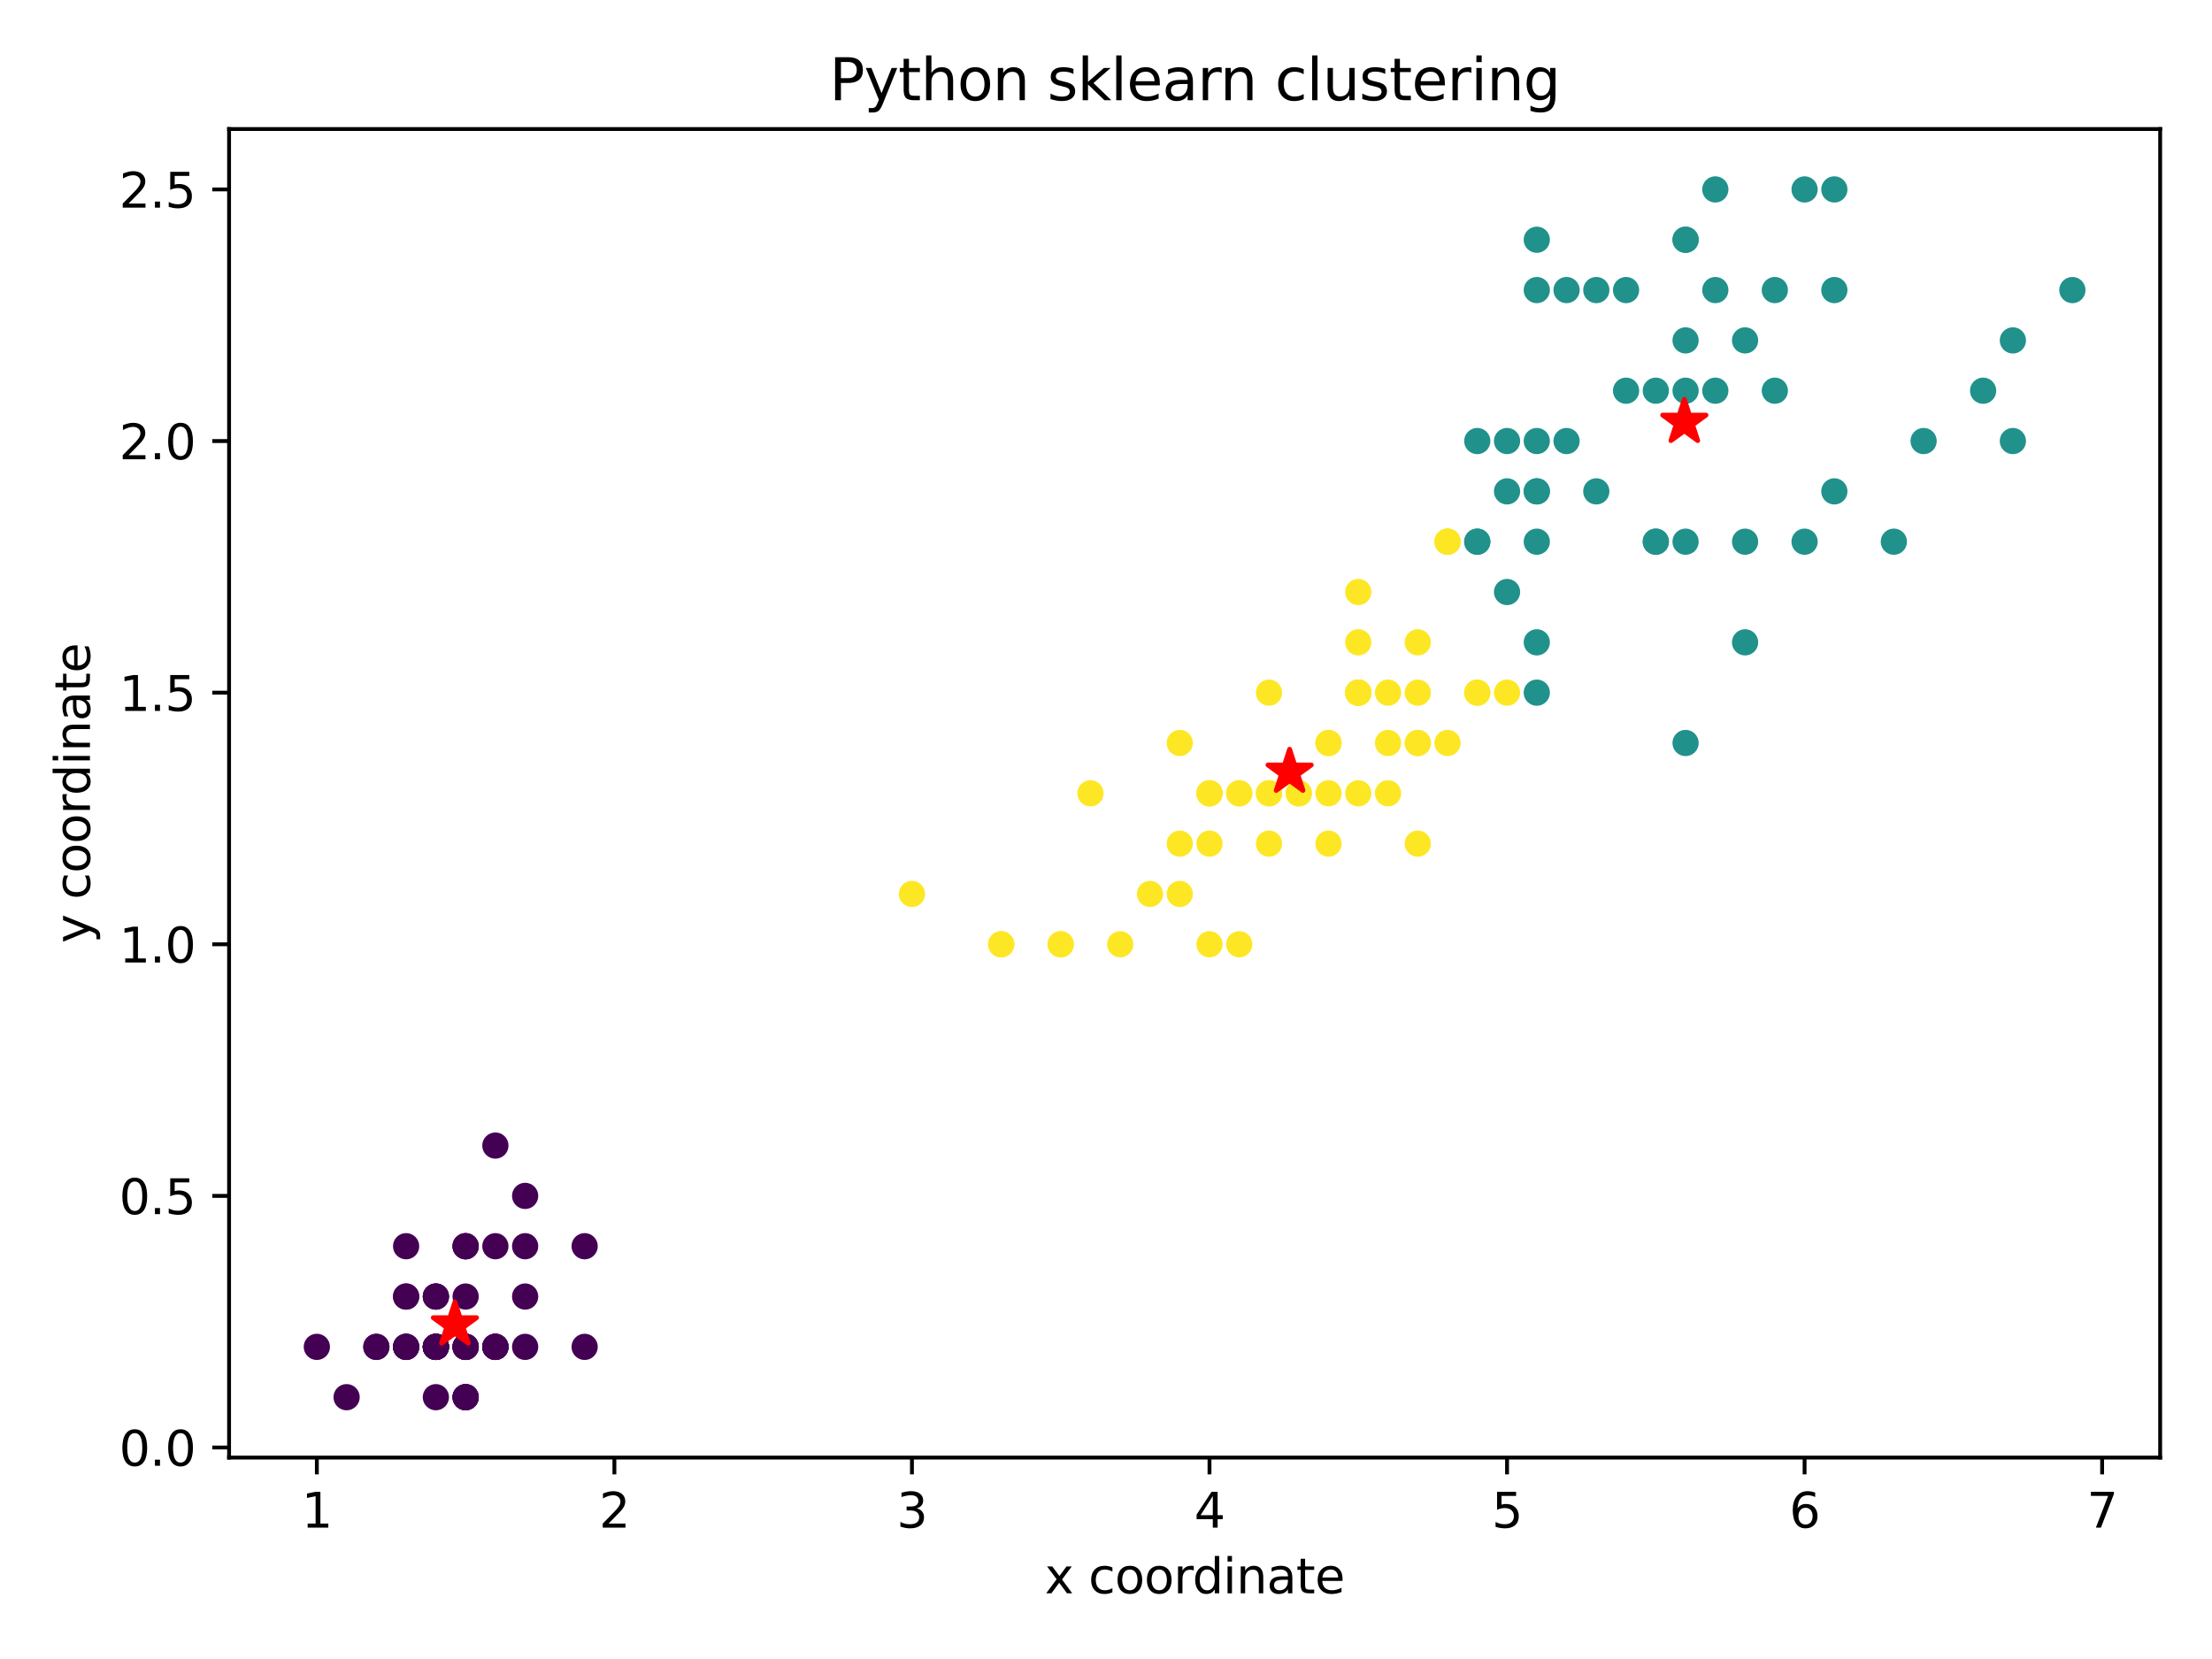 <?xml version="1.0" encoding="utf-8" standalone="no"?>
<!DOCTYPE svg PUBLIC "-//W3C//DTD SVG 1.1//EN"
  "http://www.w3.org/Graphics/SVG/1.1/DTD/svg11.dtd">
<svg height="345.6pt" version="1.1" viewBox="0 0 460.8 345.6" width="460.8pt" xmlns="http://www.w3.org/2000/svg" xmlns:xlink="http://www.w3.org/1999/xlink">
 <defs>
  <style type="text/css">*{stroke-linecap:butt;stroke-linejoin:round;}</style>
 </defs>
 <g id="figure_1">
  <g id="patch_1">
   <path d="M 0 345.6 
L 460.8 345.6 
L 460.8 0 
L 0 0 
z
" style="fill:#ffffff;"/>
  </g>
  <g id="axes_1">
   <g id="patch_2">
    <path d="M 47.72 303.64 
L 450 303.64 
L 450 26.88 
L 47.72 26.88 
z
" style="fill:#ffffff;"/>
   </g>
   <g id="PathCollection_1">
    <defs>
     <path d="M 0 2.236 
C 0.593 2.236 1.162 2 1.581 1.581 
C 2 1.162 2.236 0.593 2.236 -0 
C 2.236 -0.593 2 -1.162 1.581 -1.581 
C 1.162 -2 0.593 -2.236 0 -2.236 
C -0.593 -2.236 -1.162 -2 -1.581 -1.581 
C -2 -1.162 -2.236 -0.593 -2.236 0 
C -2.236 0.593 -2 1.162 -1.581 1.581 
C -1.162 2 -0.593 2.236 0 2.236 
z
" id="C0_0_36f52ddd32"/>
    </defs>
    <g clip-path="url(#p3587a255c8)">
     <use style="fill:#440154;stroke:#440154;" x="90.799" xlink:href="#C0_0_36f52ddd32" y="280.577"/>
    </g>
    <g clip-path="url(#p3587a255c8)">
     <use style="fill:#440154;stroke:#440154;" x="90.799" xlink:href="#C0_0_36f52ddd32" y="280.577"/>
    </g>
    <g clip-path="url(#p3587a255c8)">
     <use style="fill:#440154;stroke:#440154;" x="84.601" xlink:href="#C0_0_36f52ddd32" y="280.577"/>
    </g>
    <g clip-path="url(#p3587a255c8)">
     <use style="fill:#440154;stroke:#440154;" x="96.998" xlink:href="#C0_0_36f52ddd32" y="280.577"/>
    </g>
    <g clip-path="url(#p3587a255c8)">
     <use style="fill:#440154;stroke:#440154;" x="90.799" xlink:href="#C0_0_36f52ddd32" y="280.577"/>
    </g>
    <g clip-path="url(#p3587a255c8)">
     <use style="fill:#440154;stroke:#440154;" x="109.395" xlink:href="#C0_0_36f52ddd32" y="259.61"/>
    </g>
    <g clip-path="url(#p3587a255c8)">
     <use style="fill:#440154;stroke:#440154;" x="90.799" xlink:href="#C0_0_36f52ddd32" y="270.093"/>
    </g>
    <g clip-path="url(#p3587a255c8)">
     <use style="fill:#440154;stroke:#440154;" x="96.998" xlink:href="#C0_0_36f52ddd32" y="280.577"/>
    </g>
    <g clip-path="url(#p3587a255c8)">
     <use style="fill:#440154;stroke:#440154;" x="90.799" xlink:href="#C0_0_36f52ddd32" y="280.577"/>
    </g>
    <g clip-path="url(#p3587a255c8)">
     <use style="fill:#440154;stroke:#440154;" x="96.998" xlink:href="#C0_0_36f52ddd32" y="291.06"/>
    </g>
    <g clip-path="url(#p3587a255c8)">
     <use style="fill:#440154;stroke:#440154;" x="96.998" xlink:href="#C0_0_36f52ddd32" y="280.577"/>
    </g>
    <g clip-path="url(#p3587a255c8)">
     <use style="fill:#440154;stroke:#440154;" x="103.196" xlink:href="#C0_0_36f52ddd32" y="280.577"/>
    </g>
    <g clip-path="url(#p3587a255c8)">
     <use style="fill:#440154;stroke:#440154;" x="90.799" xlink:href="#C0_0_36f52ddd32" y="291.06"/>
    </g>
    <g clip-path="url(#p3587a255c8)">
     <use style="fill:#440154;stroke:#440154;" x="72.204" xlink:href="#C0_0_36f52ddd32" y="291.06"/>
    </g>
    <g clip-path="url(#p3587a255c8)">
     <use style="fill:#440154;stroke:#440154;" x="78.402" xlink:href="#C0_0_36f52ddd32" y="280.577"/>
    </g>
    <g clip-path="url(#p3587a255c8)">
     <use style="fill:#440154;stroke:#440154;" x="96.998" xlink:href="#C0_0_36f52ddd32" y="259.61"/>
    </g>
    <g clip-path="url(#p3587a255c8)">
     <use style="fill:#440154;stroke:#440154;" x="84.601" xlink:href="#C0_0_36f52ddd32" y="259.61"/>
    </g>
    <g clip-path="url(#p3587a255c8)">
     <use style="fill:#440154;stroke:#440154;" x="90.799" xlink:href="#C0_0_36f52ddd32" y="270.093"/>
    </g>
    <g clip-path="url(#p3587a255c8)">
     <use style="fill:#440154;stroke:#440154;" x="109.395" xlink:href="#C0_0_36f52ddd32" y="270.093"/>
    </g>
    <g clip-path="url(#p3587a255c8)">
     <use style="fill:#440154;stroke:#440154;" x="96.998" xlink:href="#C0_0_36f52ddd32" y="270.093"/>
    </g>
    <g clip-path="url(#p3587a255c8)">
     <use style="fill:#440154;stroke:#440154;" x="109.395" xlink:href="#C0_0_36f52ddd32" y="280.577"/>
    </g>
    <g clip-path="url(#p3587a255c8)">
     <use style="fill:#440154;stroke:#440154;" x="96.998" xlink:href="#C0_0_36f52ddd32" y="259.61"/>
    </g>
    <g clip-path="url(#p3587a255c8)">
     <use style="fill:#440154;stroke:#440154;" x="66.005" xlink:href="#C0_0_36f52ddd32" y="280.577"/>
    </g>
    <g clip-path="url(#p3587a255c8)">
     <use style="fill:#440154;stroke:#440154;" x="109.395" xlink:href="#C0_0_36f52ddd32" y="249.127"/>
    </g>
    <g clip-path="url(#p3587a255c8)">
     <use style="fill:#440154;stroke:#440154;" x="121.792" xlink:href="#C0_0_36f52ddd32" y="280.577"/>
    </g>
    <g clip-path="url(#p3587a255c8)">
     <use style="fill:#440154;stroke:#440154;" x="103.196" xlink:href="#C0_0_36f52ddd32" y="280.577"/>
    </g>
    <g clip-path="url(#p3587a255c8)">
     <use style="fill:#440154;stroke:#440154;" x="103.196" xlink:href="#C0_0_36f52ddd32" y="259.61"/>
    </g>
    <g clip-path="url(#p3587a255c8)">
     <use style="fill:#440154;stroke:#440154;" x="96.998" xlink:href="#C0_0_36f52ddd32" y="280.577"/>
    </g>
    <g clip-path="url(#p3587a255c8)">
     <use style="fill:#440154;stroke:#440154;" x="90.799" xlink:href="#C0_0_36f52ddd32" y="280.577"/>
    </g>
    <g clip-path="url(#p3587a255c8)">
     <use style="fill:#440154;stroke:#440154;" x="103.196" xlink:href="#C0_0_36f52ddd32" y="280.577"/>
    </g>
    <g clip-path="url(#p3587a255c8)">
     <use style="fill:#440154;stroke:#440154;" x="103.196" xlink:href="#C0_0_36f52ddd32" y="280.577"/>
    </g>
    <g clip-path="url(#p3587a255c8)">
     <use style="fill:#440154;stroke:#440154;" x="96.998" xlink:href="#C0_0_36f52ddd32" y="259.61"/>
    </g>
    <g clip-path="url(#p3587a255c8)">
     <use style="fill:#440154;stroke:#440154;" x="96.998" xlink:href="#C0_0_36f52ddd32" y="291.06"/>
    </g>
    <g clip-path="url(#p3587a255c8)">
     <use style="fill:#440154;stroke:#440154;" x="90.799" xlink:href="#C0_0_36f52ddd32" y="280.577"/>
    </g>
    <g clip-path="url(#p3587a255c8)">
     <use style="fill:#440154;stroke:#440154;" x="96.998" xlink:href="#C0_0_36f52ddd32" y="291.06"/>
    </g>
    <g clip-path="url(#p3587a255c8)">
     <use style="fill:#440154;stroke:#440154;" x="78.402" xlink:href="#C0_0_36f52ddd32" y="280.577"/>
    </g>
    <g clip-path="url(#p3587a255c8)">
     <use style="fill:#440154;stroke:#440154;" x="84.601" xlink:href="#C0_0_36f52ddd32" y="280.577"/>
    </g>
    <g clip-path="url(#p3587a255c8)">
     <use style="fill:#440154;stroke:#440154;" x="96.998" xlink:href="#C0_0_36f52ddd32" y="291.06"/>
    </g>
    <g clip-path="url(#p3587a255c8)">
     <use style="fill:#440154;stroke:#440154;" x="84.601" xlink:href="#C0_0_36f52ddd32" y="280.577"/>
    </g>
    <g clip-path="url(#p3587a255c8)">
     <use style="fill:#440154;stroke:#440154;" x="96.998" xlink:href="#C0_0_36f52ddd32" y="280.577"/>
    </g>
    <g clip-path="url(#p3587a255c8)">
     <use style="fill:#440154;stroke:#440154;" x="84.601" xlink:href="#C0_0_36f52ddd32" y="270.093"/>
    </g>
    <g clip-path="url(#p3587a255c8)">
     <use style="fill:#440154;stroke:#440154;" x="84.601" xlink:href="#C0_0_36f52ddd32" y="270.093"/>
    </g>
    <g clip-path="url(#p3587a255c8)">
     <use style="fill:#440154;stroke:#440154;" x="84.601" xlink:href="#C0_0_36f52ddd32" y="280.577"/>
    </g>
    <g clip-path="url(#p3587a255c8)">
     <use style="fill:#440154;stroke:#440154;" x="103.196" xlink:href="#C0_0_36f52ddd32" y="238.643"/>
    </g>
    <g clip-path="url(#p3587a255c8)">
     <use style="fill:#440154;stroke:#440154;" x="121.792" xlink:href="#C0_0_36f52ddd32" y="259.61"/>
    </g>
    <g clip-path="url(#p3587a255c8)">
     <use style="fill:#440154;stroke:#440154;" x="90.799" xlink:href="#C0_0_36f52ddd32" y="270.093"/>
    </g>
    <g clip-path="url(#p3587a255c8)">
     <use style="fill:#440154;stroke:#440154;" x="103.196" xlink:href="#C0_0_36f52ddd32" y="280.577"/>
    </g>
    <g clip-path="url(#p3587a255c8)">
     <use style="fill:#440154;stroke:#440154;" x="90.799" xlink:href="#C0_0_36f52ddd32" y="280.577"/>
    </g>
    <g clip-path="url(#p3587a255c8)">
     <use style="fill:#440154;stroke:#440154;" x="96.998" xlink:href="#C0_0_36f52ddd32" y="280.577"/>
    </g>
    <g clip-path="url(#p3587a255c8)">
     <use style="fill:#440154;stroke:#440154;" x="90.799" xlink:href="#C0_0_36f52ddd32" y="280.577"/>
    </g>
    <g clip-path="url(#p3587a255c8)">
     <use style="fill:#fde725;stroke:#fde725;" x="295.348" xlink:href="#C0_0_36f52ddd32" y="154.777"/>
    </g>
    <g clip-path="url(#p3587a255c8)">
     <use style="fill:#fde725;stroke:#fde725;" x="282.952" xlink:href="#C0_0_36f52ddd32" y="144.293"/>
    </g>
    <g clip-path="url(#p3587a255c8)">
     <use style="fill:#fde725;stroke:#fde725;" x="307.745" xlink:href="#C0_0_36f52ddd32" y="144.293"/>
    </g>
    <g clip-path="url(#p3587a255c8)">
     <use style="fill:#fde725;stroke:#fde725;" x="251.959" xlink:href="#C0_0_36f52ddd32" y="165.26"/>
    </g>
    <g clip-path="url(#p3587a255c8)">
     <use style="fill:#fde725;stroke:#fde725;" x="289.15" xlink:href="#C0_0_36f52ddd32" y="144.293"/>
    </g>
    <g clip-path="url(#p3587a255c8)">
     <use style="fill:#fde725;stroke:#fde725;" x="282.952" xlink:href="#C0_0_36f52ddd32" y="165.26"/>
    </g>
    <g clip-path="url(#p3587a255c8)">
     <use style="fill:#fde725;stroke:#fde725;" x="295.348" xlink:href="#C0_0_36f52ddd32" y="133.81"/>
    </g>
    <g clip-path="url(#p3587a255c8)">
     <use style="fill:#fde725;stroke:#fde725;" x="208.57" xlink:href="#C0_0_36f52ddd32" y="196.71"/>
    </g>
    <g clip-path="url(#p3587a255c8)">
     <use style="fill:#fde725;stroke:#fde725;" x="289.15" xlink:href="#C0_0_36f52ddd32" y="165.26"/>
    </g>
    <g clip-path="url(#p3587a255c8)">
     <use style="fill:#fde725;stroke:#fde725;" x="245.761" xlink:href="#C0_0_36f52ddd32" y="154.777"/>
    </g>
    <g clip-path="url(#p3587a255c8)">
     <use style="fill:#fde725;stroke:#fde725;" x="220.967" xlink:href="#C0_0_36f52ddd32" y="196.71"/>
    </g>
    <g clip-path="url(#p3587a255c8)">
     <use style="fill:#fde725;stroke:#fde725;" x="264.356" xlink:href="#C0_0_36f52ddd32" y="144.293"/>
    </g>
    <g clip-path="url(#p3587a255c8)">
     <use style="fill:#fde725;stroke:#fde725;" x="251.959" xlink:href="#C0_0_36f52ddd32" y="196.71"/>
    </g>
    <g clip-path="url(#p3587a255c8)">
     <use style="fill:#fde725;stroke:#fde725;" x="295.348" xlink:href="#C0_0_36f52ddd32" y="154.777"/>
    </g>
    <g clip-path="url(#p3587a255c8)">
     <use style="fill:#fde725;stroke:#fde725;" x="227.165" xlink:href="#C0_0_36f52ddd32" y="165.26"/>
    </g>
    <g clip-path="url(#p3587a255c8)">
     <use style="fill:#fde725;stroke:#fde725;" x="276.753" xlink:href="#C0_0_36f52ddd32" y="154.777"/>
    </g>
    <g clip-path="url(#p3587a255c8)">
     <use style="fill:#fde725;stroke:#fde725;" x="282.952" xlink:href="#C0_0_36f52ddd32" y="144.293"/>
    </g>
    <g clip-path="url(#p3587a255c8)">
     <use style="fill:#fde725;stroke:#fde725;" x="258.158" xlink:href="#C0_0_36f52ddd32" y="196.71"/>
    </g>
    <g clip-path="url(#p3587a255c8)">
     <use style="fill:#fde725;stroke:#fde725;" x="282.952" xlink:href="#C0_0_36f52ddd32" y="144.293"/>
    </g>
    <g clip-path="url(#p3587a255c8)">
     <use style="fill:#fde725;stroke:#fde725;" x="245.761" xlink:href="#C0_0_36f52ddd32" y="186.227"/>
    </g>
    <g clip-path="url(#p3587a255c8)">
     <use style="fill:#fde725;stroke:#fde725;" x="301.547" xlink:href="#C0_0_36f52ddd32" y="112.843"/>
    </g>
    <g clip-path="url(#p3587a255c8)">
     <use style="fill:#fde725;stroke:#fde725;" x="251.959" xlink:href="#C0_0_36f52ddd32" y="165.26"/>
    </g>
    <g clip-path="url(#p3587a255c8)">
     <use style="fill:#fde725;stroke:#fde725;" x="307.745" xlink:href="#C0_0_36f52ddd32" y="144.293"/>
    </g>
    <g clip-path="url(#p3587a255c8)">
     <use style="fill:#fde725;stroke:#fde725;" x="295.348" xlink:href="#C0_0_36f52ddd32" y="175.743"/>
    </g>
    <g clip-path="url(#p3587a255c8)">
     <use style="fill:#fde725;stroke:#fde725;" x="270.555" xlink:href="#C0_0_36f52ddd32" y="165.26"/>
    </g>
    <g clip-path="url(#p3587a255c8)">
     <use style="fill:#fde725;stroke:#fde725;" x="276.753" xlink:href="#C0_0_36f52ddd32" y="154.777"/>
    </g>
    <g clip-path="url(#p3587a255c8)">
     <use style="fill:#fde725;stroke:#fde725;" x="301.547" xlink:href="#C0_0_36f52ddd32" y="154.777"/>
    </g>
    <g clip-path="url(#p3587a255c8)">
     <use style="fill:#21918c;stroke:#21918c;" x="313.944" xlink:href="#C0_0_36f52ddd32" y="123.327"/>
    </g>
    <g clip-path="url(#p3587a255c8)">
     <use style="fill:#fde725;stroke:#fde725;" x="282.952" xlink:href="#C0_0_36f52ddd32" y="144.293"/>
    </g>
    <g clip-path="url(#p3587a255c8)">
     <use style="fill:#fde725;stroke:#fde725;" x="220.967" xlink:href="#C0_0_36f52ddd32" y="196.71"/>
    </g>
    <g clip-path="url(#p3587a255c8)">
     <use style="fill:#fde725;stroke:#fde725;" x="239.562" xlink:href="#C0_0_36f52ddd32" y="186.227"/>
    </g>
    <g clip-path="url(#p3587a255c8)">
     <use style="fill:#fde725;stroke:#fde725;" x="233.364" xlink:href="#C0_0_36f52ddd32" y="196.71"/>
    </g>
    <g clip-path="url(#p3587a255c8)">
     <use style="fill:#fde725;stroke:#fde725;" x="245.761" xlink:href="#C0_0_36f52ddd32" y="175.743"/>
    </g>
    <g clip-path="url(#p3587a255c8)">
     <use style="fill:#21918c;stroke:#21918c;" x="320.142" xlink:href="#C0_0_36f52ddd32" y="133.81"/>
    </g>
    <g clip-path="url(#p3587a255c8)">
     <use style="fill:#fde725;stroke:#fde725;" x="282.952" xlink:href="#C0_0_36f52ddd32" y="144.293"/>
    </g>
    <g clip-path="url(#p3587a255c8)">
     <use style="fill:#fde725;stroke:#fde725;" x="282.952" xlink:href="#C0_0_36f52ddd32" y="133.81"/>
    </g>
    <g clip-path="url(#p3587a255c8)">
     <use style="fill:#fde725;stroke:#fde725;" x="295.348" xlink:href="#C0_0_36f52ddd32" y="144.293"/>
    </g>
    <g clip-path="url(#p3587a255c8)">
     <use style="fill:#fde725;stroke:#fde725;" x="276.753" xlink:href="#C0_0_36f52ddd32" y="165.26"/>
    </g>
    <g clip-path="url(#p3587a255c8)">
     <use style="fill:#fde725;stroke:#fde725;" x="258.158" xlink:href="#C0_0_36f52ddd32" y="165.26"/>
    </g>
    <g clip-path="url(#p3587a255c8)">
     <use style="fill:#fde725;stroke:#fde725;" x="251.959" xlink:href="#C0_0_36f52ddd32" y="165.26"/>
    </g>
    <g clip-path="url(#p3587a255c8)">
     <use style="fill:#fde725;stroke:#fde725;" x="276.753" xlink:href="#C0_0_36f52ddd32" y="175.743"/>
    </g>
    <g clip-path="url(#p3587a255c8)">
     <use style="fill:#fde725;stroke:#fde725;" x="289.15" xlink:href="#C0_0_36f52ddd32" y="154.777"/>
    </g>
    <g clip-path="url(#p3587a255c8)">
     <use style="fill:#fde725;stroke:#fde725;" x="251.959" xlink:href="#C0_0_36f52ddd32" y="175.743"/>
    </g>
    <g clip-path="url(#p3587a255c8)">
     <use style="fill:#fde725;stroke:#fde725;" x="208.57" xlink:href="#C0_0_36f52ddd32" y="196.71"/>
    </g>
    <g clip-path="url(#p3587a255c8)">
     <use style="fill:#fde725;stroke:#fde725;" x="264.356" xlink:href="#C0_0_36f52ddd32" y="165.26"/>
    </g>
    <g clip-path="url(#p3587a255c8)">
     <use style="fill:#fde725;stroke:#fde725;" x="264.356" xlink:href="#C0_0_36f52ddd32" y="175.743"/>
    </g>
    <g clip-path="url(#p3587a255c8)">
     <use style="fill:#fde725;stroke:#fde725;" x="264.356" xlink:href="#C0_0_36f52ddd32" y="165.26"/>
    </g>
    <g clip-path="url(#p3587a255c8)">
     <use style="fill:#fde725;stroke:#fde725;" x="270.555" xlink:href="#C0_0_36f52ddd32" y="165.26"/>
    </g>
    <g clip-path="url(#p3587a255c8)">
     <use style="fill:#fde725;stroke:#fde725;" x="189.975" xlink:href="#C0_0_36f52ddd32" y="186.227"/>
    </g>
    <g clip-path="url(#p3587a255c8)">
     <use style="fill:#fde725;stroke:#fde725;" x="258.158" xlink:href="#C0_0_36f52ddd32" y="165.26"/>
    </g>
    <g clip-path="url(#p3587a255c8)">
     <use style="fill:#21918c;stroke:#21918c;" x="375.928" xlink:href="#C0_0_36f52ddd32" y="39.46"/>
    </g>
    <g clip-path="url(#p3587a255c8)">
     <use style="fill:#21918c;stroke:#21918c;" x="320.142" xlink:href="#C0_0_36f52ddd32" y="102.36"/>
    </g>
    <g clip-path="url(#p3587a255c8)">
     <use style="fill:#21918c;stroke:#21918c;" x="369.73" xlink:href="#C0_0_36f52ddd32" y="81.393"/>
    </g>
    <g clip-path="url(#p3587a255c8)">
     <use style="fill:#21918c;stroke:#21918c;" x="351.135" xlink:href="#C0_0_36f52ddd32" y="112.843"/>
    </g>
    <g clip-path="url(#p3587a255c8)">
     <use style="fill:#21918c;stroke:#21918c;" x="363.531" xlink:href="#C0_0_36f52ddd32" y="70.91"/>
    </g>
    <g clip-path="url(#p3587a255c8)">
     <use style="fill:#21918c;stroke:#21918c;" x="413.119" xlink:href="#C0_0_36f52ddd32" y="81.393"/>
    </g>
    <g clip-path="url(#p3587a255c8)">
     <use style="fill:#fde725;stroke:#fde725;" x="282.952" xlink:href="#C0_0_36f52ddd32" y="123.327"/>
    </g>
    <g clip-path="url(#p3587a255c8)">
     <use style="fill:#21918c;stroke:#21918c;" x="394.524" xlink:href="#C0_0_36f52ddd32" y="112.843"/>
    </g>
    <g clip-path="url(#p3587a255c8)">
     <use style="fill:#21918c;stroke:#21918c;" x="363.531" xlink:href="#C0_0_36f52ddd32" y="112.843"/>
    </g>
    <g clip-path="url(#p3587a255c8)">
     <use style="fill:#21918c;stroke:#21918c;" x="382.127" xlink:href="#C0_0_36f52ddd32" y="39.46"/>
    </g>
    <g clip-path="url(#p3587a255c8)">
     <use style="fill:#21918c;stroke:#21918c;" x="320.142" xlink:href="#C0_0_36f52ddd32" y="91.877"/>
    </g>
    <g clip-path="url(#p3587a255c8)">
     <use style="fill:#21918c;stroke:#21918c;" x="332.539" xlink:href="#C0_0_36f52ddd32" y="102.36"/>
    </g>
    <g clip-path="url(#p3587a255c8)">
     <use style="fill:#21918c;stroke:#21918c;" x="344.936" xlink:href="#C0_0_36f52ddd32" y="81.393"/>
    </g>
    <g clip-path="url(#p3587a255c8)">
     <use style="fill:#21918c;stroke:#21918c;" x="313.944" xlink:href="#C0_0_36f52ddd32" y="91.877"/>
    </g>
    <g clip-path="url(#p3587a255c8)">
     <use style="fill:#21918c;stroke:#21918c;" x="320.142" xlink:href="#C0_0_36f52ddd32" y="49.943"/>
    </g>
    <g clip-path="url(#p3587a255c8)">
     <use style="fill:#21918c;stroke:#21918c;" x="332.539" xlink:href="#C0_0_36f52ddd32" y="60.427"/>
    </g>
    <g clip-path="url(#p3587a255c8)">
     <use style="fill:#21918c;stroke:#21918c;" x="344.936" xlink:href="#C0_0_36f52ddd32" y="112.843"/>
    </g>
    <g clip-path="url(#p3587a255c8)">
     <use style="fill:#21918c;stroke:#21918c;" x="419.318" xlink:href="#C0_0_36f52ddd32" y="70.91"/>
    </g>
    <g clip-path="url(#p3587a255c8)">
     <use style="fill:#21918c;stroke:#21918c;" x="431.715" xlink:href="#C0_0_36f52ddd32" y="60.427"/>
    </g>
    <g clip-path="url(#p3587a255c8)">
     <use style="fill:#fde725;stroke:#fde725;" x="313.944" xlink:href="#C0_0_36f52ddd32" y="144.293"/>
    </g>
    <g clip-path="url(#p3587a255c8)">
     <use style="fill:#21918c;stroke:#21918c;" x="357.333" xlink:href="#C0_0_36f52ddd32" y="60.427"/>
    </g>
    <g clip-path="url(#p3587a255c8)">
     <use style="fill:#21918c;stroke:#21918c;" x="307.745" xlink:href="#C0_0_36f52ddd32" y="91.877"/>
    </g>
    <g clip-path="url(#p3587a255c8)">
     <use style="fill:#21918c;stroke:#21918c;" x="419.318" xlink:href="#C0_0_36f52ddd32" y="91.877"/>
    </g>
    <g clip-path="url(#p3587a255c8)">
     <use style="fill:#21918c;stroke:#21918c;" x="307.745" xlink:href="#C0_0_36f52ddd32" y="112.843"/>
    </g>
    <g clip-path="url(#p3587a255c8)">
     <use style="fill:#21918c;stroke:#21918c;" x="357.333" xlink:href="#C0_0_36f52ddd32" y="81.393"/>
    </g>
    <g clip-path="url(#p3587a255c8)">
     <use style="fill:#21918c;stroke:#21918c;" x="375.928" xlink:href="#C0_0_36f52ddd32" y="112.843"/>
    </g>
    <g clip-path="url(#p3587a255c8)">
     <use style="fill:#fde725;stroke:#fde725;" x="301.547" xlink:href="#C0_0_36f52ddd32" y="112.843"/>
    </g>
    <g clip-path="url(#p3587a255c8)">
     <use style="fill:#21918c;stroke:#21918c;" x="307.745" xlink:href="#C0_0_36f52ddd32" y="112.843"/>
    </g>
    <g clip-path="url(#p3587a255c8)">
     <use style="fill:#21918c;stroke:#21918c;" x="351.135" xlink:href="#C0_0_36f52ddd32" y="81.393"/>
    </g>
    <g clip-path="url(#p3587a255c8)">
     <use style="fill:#21918c;stroke:#21918c;" x="363.531" xlink:href="#C0_0_36f52ddd32" y="133.81"/>
    </g>
    <g clip-path="url(#p3587a255c8)">
     <use style="fill:#21918c;stroke:#21918c;" x="382.127" xlink:href="#C0_0_36f52ddd32" y="102.36"/>
    </g>
    <g clip-path="url(#p3587a255c8)">
     <use style="fill:#21918c;stroke:#21918c;" x="400.722" xlink:href="#C0_0_36f52ddd32" y="91.877"/>
    </g>
    <g clip-path="url(#p3587a255c8)">
     <use style="fill:#21918c;stroke:#21918c;" x="351.135" xlink:href="#C0_0_36f52ddd32" y="70.91"/>
    </g>
    <g clip-path="url(#p3587a255c8)">
     <use style="fill:#21918c;stroke:#21918c;" x="320.142" xlink:href="#C0_0_36f52ddd32" y="144.293"/>
    </g>
    <g clip-path="url(#p3587a255c8)">
     <use style="fill:#21918c;stroke:#21918c;" x="351.135" xlink:href="#C0_0_36f52ddd32" y="154.777"/>
    </g>
    <g clip-path="url(#p3587a255c8)">
     <use style="fill:#21918c;stroke:#21918c;" x="382.127" xlink:href="#C0_0_36f52ddd32" y="60.427"/>
    </g>
    <g clip-path="url(#p3587a255c8)">
     <use style="fill:#21918c;stroke:#21918c;" x="351.135" xlink:href="#C0_0_36f52ddd32" y="49.943"/>
    </g>
    <g clip-path="url(#p3587a255c8)">
     <use style="fill:#21918c;stroke:#21918c;" x="344.936" xlink:href="#C0_0_36f52ddd32" y="112.843"/>
    </g>
    <g clip-path="url(#p3587a255c8)">
     <use style="fill:#fde725;stroke:#fde725;" x="301.547" xlink:href="#C0_0_36f52ddd32" y="112.843"/>
    </g>
    <g clip-path="url(#p3587a255c8)">
     <use style="fill:#21918c;stroke:#21918c;" x="338.738" xlink:href="#C0_0_36f52ddd32" y="81.393"/>
    </g>
    <g clip-path="url(#p3587a255c8)">
     <use style="fill:#21918c;stroke:#21918c;" x="351.135" xlink:href="#C0_0_36f52ddd32" y="49.943"/>
    </g>
    <g clip-path="url(#p3587a255c8)">
     <use style="fill:#21918c;stroke:#21918c;" x="320.142" xlink:href="#C0_0_36f52ddd32" y="60.427"/>
    </g>
    <g clip-path="url(#p3587a255c8)">
     <use style="fill:#21918c;stroke:#21918c;" x="320.142" xlink:href="#C0_0_36f52ddd32" y="102.36"/>
    </g>
    <g clip-path="url(#p3587a255c8)">
     <use style="fill:#21918c;stroke:#21918c;" x="369.73" xlink:href="#C0_0_36f52ddd32" y="60.427"/>
    </g>
    <g clip-path="url(#p3587a255c8)">
     <use style="fill:#21918c;stroke:#21918c;" x="357.333" xlink:href="#C0_0_36f52ddd32" y="39.46"/>
    </g>
    <g clip-path="url(#p3587a255c8)">
     <use style="fill:#21918c;stroke:#21918c;" x="326.341" xlink:href="#C0_0_36f52ddd32" y="60.427"/>
    </g>
    <g clip-path="url(#p3587a255c8)">
     <use style="fill:#21918c;stroke:#21918c;" x="313.944" xlink:href="#C0_0_36f52ddd32" y="102.36"/>
    </g>
    <g clip-path="url(#p3587a255c8)">
     <use style="fill:#21918c;stroke:#21918c;" x="326.341" xlink:href="#C0_0_36f52ddd32" y="91.877"/>
    </g>
    <g clip-path="url(#p3587a255c8)">
     <use style="fill:#21918c;stroke:#21918c;" x="338.738" xlink:href="#C0_0_36f52ddd32" y="60.427"/>
    </g>
    <g clip-path="url(#p3587a255c8)">
     <use style="fill:#21918c;stroke:#21918c;" x="320.142" xlink:href="#C0_0_36f52ddd32" y="112.843"/>
    </g>
   </g>
   <g id="PathCollection_2">
    <defs>
     <path d="M 0 -4.743 
L -1.065 -1.466 
L -4.511 -1.466 
L -1.723 0.56 
L -2.788 3.838 
L -0 1.812 
L 2.788 3.838 
L 1.723 0.56 
L 4.511 -1.466 
L 1.065 -1.466 
z
" id="mc10f0f2020" style="stroke:#ff0000;"/>
    </defs>
    <g clip-path="url(#p3587a255c8)">
     <use style="fill:#ff0000;stroke:#ff0000;" x="94.766" xlink:href="#mc10f0f2020" y="275.964"/>
     <use style="fill:#ff0000;stroke:#ff0000;" x="350.876" xlink:href="#mc10f0f2020" y="87.945"/>
     <use style="fill:#ff0000;stroke:#ff0000;" x="268.647" xlink:href="#mc10f0f2020" y="160.825"/>
    </g>
   </g>
   <g id="matplotlib.axis_1">
    <g id="xtick_1">
     <g id="line2d_1">
      <defs>
       <path d="M 0 0 
L 0 3.5 
" id="ma7001a7959" style="stroke:#000000;stroke-width:0.8;"/>
      </defs>
      <g>
       <use style="stroke:#000000;stroke-width:0.8;" x="66.005" xlink:href="#ma7001a7959" y="303.64"/>
      </g>
     </g>
     <g id="text_1">
      <!-- 1 -->
      <g transform="translate(62.824 318.238)scale(0.1 -0.1)">
       <defs>
        <path d="M 794 531 
L 1825 531 
L 1825 4091 
L 703 3866 
L 703 4441 
L 1819 4666 
L 2450 4666 
L 2450 531 
L 3481 531 
L 3481 0 
L 794 0 
L 794 531 
z
" id="DejaVuSans-31" transform="scale(0.016)"/>
       </defs>
       <use xlink:href="#DejaVuSans-31"/>
      </g>
     </g>
    </g>
    <g id="xtick_2">
     <g id="line2d_2">
      <g>
       <use style="stroke:#000000;stroke-width:0.8;" x="127.99" xlink:href="#ma7001a7959" y="303.64"/>
      </g>
     </g>
     <g id="text_2">
      <!-- 2 -->
      <g transform="translate(124.809 318.238)scale(0.1 -0.1)">
       <defs>
        <path d="M 1228 531 
L 3431 531 
L 3431 0 
L 469 0 
L 469 531 
Q 828 903 1448 1529 
Q 2069 2156 2228 2338 
Q 2531 2678 2651 2914 
Q 2772 3150 2772 3378 
Q 2772 3750 2511 3984 
Q 2250 4219 1831 4219 
Q 1534 4219 1204 4116 
Q 875 4013 500 3803 
L 500 4441 
Q 881 4594 1212 4672 
Q 1544 4750 1819 4750 
Q 2544 4750 2975 4387 
Q 3406 4025 3406 3419 
Q 3406 3131 3298 2873 
Q 3191 2616 2906 2266 
Q 2828 2175 2409 1742 
Q 1991 1309 1228 531 
z
" id="DejaVuSans-32" transform="scale(0.016)"/>
       </defs>
       <use xlink:href="#DejaVuSans-32"/>
      </g>
     </g>
    </g>
    <g id="xtick_3">
     <g id="line2d_3">
      <g>
       <use style="stroke:#000000;stroke-width:0.8;" x="189.975" xlink:href="#ma7001a7959" y="303.64"/>
      </g>
     </g>
     <g id="text_3">
      <!-- 3 -->
      <g transform="translate(186.793 318.238)scale(0.1 -0.1)">
       <defs>
        <path d="M 2597 2516 
Q 3050 2419 3304 2112 
Q 3559 1806 3559 1356 
Q 3559 666 3084 287 
Q 2609 -91 1734 -91 
Q 1441 -91 1130 -33 
Q 819 25 488 141 
L 488 750 
Q 750 597 1062 519 
Q 1375 441 1716 441 
Q 2309 441 2620 675 
Q 2931 909 2931 1356 
Q 2931 1769 2642 2001 
Q 2353 2234 1838 2234 
L 1294 2234 
L 1294 2753 
L 1863 2753 
Q 2328 2753 2575 2939 
Q 2822 3125 2822 3475 
Q 2822 3834 2567 4026 
Q 2313 4219 1838 4219 
Q 1578 4219 1281 4162 
Q 984 4106 628 3988 
L 628 4550 
Q 988 4650 1302 4700 
Q 1616 4750 1894 4750 
Q 2613 4750 3031 4423 
Q 3450 4097 3450 3541 
Q 3450 3153 3228 2886 
Q 3006 2619 2597 2516 
z
" id="DejaVuSans-33" transform="scale(0.016)"/>
       </defs>
       <use xlink:href="#DejaVuSans-33"/>
      </g>
     </g>
    </g>
    <g id="xtick_4">
     <g id="line2d_4">
      <g>
       <use style="stroke:#000000;stroke-width:0.8;" x="251.959" xlink:href="#ma7001a7959" y="303.64"/>
      </g>
     </g>
     <g id="text_4">
      <!-- 4 -->
      <g transform="translate(248.778 318.238)scale(0.1 -0.1)">
       <defs>
        <path d="M 2419 4116 
L 825 1625 
L 2419 1625 
L 2419 4116 
z
M 2253 4666 
L 3047 4666 
L 3047 1625 
L 3713 1625 
L 3713 1100 
L 3047 1100 
L 3047 0 
L 2419 0 
L 2419 1100 
L 313 1100 
L 313 1709 
L 2253 4666 
z
" id="DejaVuSans-34" transform="scale(0.016)"/>
       </defs>
       <use xlink:href="#DejaVuSans-34"/>
      </g>
     </g>
    </g>
    <g id="xtick_5">
     <g id="line2d_5">
      <g>
       <use style="stroke:#000000;stroke-width:0.8;" x="313.944" xlink:href="#ma7001a7959" y="303.64"/>
      </g>
     </g>
     <g id="text_5">
      <!-- 5 -->
      <g transform="translate(310.763 318.238)scale(0.1 -0.1)">
       <defs>
        <path d="M 691 4666 
L 3169 4666 
L 3169 4134 
L 1269 4134 
L 1269 2991 
Q 1406 3038 1543 3061 
Q 1681 3084 1819 3084 
Q 2600 3084 3056 2656 
Q 3513 2228 3513 1497 
Q 3513 744 3044 326 
Q 2575 -91 1722 -91 
Q 1428 -91 1123 -41 
Q 819 9 494 109 
L 494 744 
Q 775 591 1075 516 
Q 1375 441 1709 441 
Q 2250 441 2565 725 
Q 2881 1009 2881 1497 
Q 2881 1984 2565 2268 
Q 2250 2553 1709 2553 
Q 1456 2553 1204 2497 
Q 953 2441 691 2322 
L 691 4666 
z
" id="DejaVuSans-35" transform="scale(0.016)"/>
       </defs>
       <use xlink:href="#DejaVuSans-35"/>
      </g>
     </g>
    </g>
    <g id="xtick_6">
     <g id="line2d_6">
      <g>
       <use style="stroke:#000000;stroke-width:0.8;" x="375.928" xlink:href="#ma7001a7959" y="303.64"/>
      </g>
     </g>
     <g id="text_6">
      <!-- 6 -->
      <g transform="translate(372.747 318.238)scale(0.1 -0.1)">
       <defs>
        <path d="M 2113 2584 
Q 1688 2584 1439 2293 
Q 1191 2003 1191 1497 
Q 1191 994 1439 701 
Q 1688 409 2113 409 
Q 2538 409 2786 701 
Q 3034 994 3034 1497 
Q 3034 2003 2786 2293 
Q 2538 2584 2113 2584 
z
M 3366 4563 
L 3366 3988 
Q 3128 4100 2886 4159 
Q 2644 4219 2406 4219 
Q 1781 4219 1451 3797 
Q 1122 3375 1075 2522 
Q 1259 2794 1537 2939 
Q 1816 3084 2150 3084 
Q 2853 3084 3261 2657 
Q 3669 2231 3669 1497 
Q 3669 778 3244 343 
Q 2819 -91 2113 -91 
Q 1303 -91 875 529 
Q 447 1150 447 2328 
Q 447 3434 972 4092 
Q 1497 4750 2381 4750 
Q 2619 4750 2861 4703 
Q 3103 4656 3366 4563 
z
" id="DejaVuSans-36" transform="scale(0.016)"/>
       </defs>
       <use xlink:href="#DejaVuSans-36"/>
      </g>
     </g>
    </g>
    <g id="xtick_7">
     <g id="line2d_7">
      <g>
       <use style="stroke:#000000;stroke-width:0.8;" x="437.913" xlink:href="#ma7001a7959" y="303.64"/>
      </g>
     </g>
     <g id="text_7">
      <!-- 7 -->
      <g transform="translate(434.732 318.238)scale(0.1 -0.1)">
       <defs>
        <path d="M 525 4666 
L 3525 4666 
L 3525 4397 
L 1831 0 
L 1172 0 
L 2766 4134 
L 525 4134 
L 525 4666 
z
" id="DejaVuSans-37" transform="scale(0.016)"/>
       </defs>
       <use xlink:href="#DejaVuSans-37"/>
      </g>
     </g>
    </g>
    <g id="text_8">
     <!-- x coordinate -->
     <g transform="translate(217.643 331.917)scale(0.1 -0.1)">
      <defs>
       <path d="M 3513 3500 
L 2247 1797 
L 3578 0 
L 2900 0 
L 1881 1375 
L 863 0 
L 184 0 
L 1544 1831 
L 300 3500 
L 978 3500 
L 1906 2253 
L 2834 3500 
L 3513 3500 
z
" id="DejaVuSans-78" transform="scale(0.016)"/>
       <path id="DejaVuSans-20" transform="scale(0.016)"/>
       <path d="M 3122 3366 
L 3122 2828 
Q 2878 2963 2633 3030 
Q 2388 3097 2138 3097 
Q 1578 3097 1268 2742 
Q 959 2388 959 1747 
Q 959 1106 1268 751 
Q 1578 397 2138 397 
Q 2388 397 2633 464 
Q 2878 531 3122 666 
L 3122 134 
Q 2881 22 2623 -34 
Q 2366 -91 2075 -91 
Q 1284 -91 818 406 
Q 353 903 353 1747 
Q 353 2603 823 3093 
Q 1294 3584 2113 3584 
Q 2378 3584 2631 3529 
Q 2884 3475 3122 3366 
z
" id="DejaVuSans-63" transform="scale(0.016)"/>
       <path d="M 1959 3097 
Q 1497 3097 1228 2736 
Q 959 2375 959 1747 
Q 959 1119 1226 758 
Q 1494 397 1959 397 
Q 2419 397 2687 759 
Q 2956 1122 2956 1747 
Q 2956 2369 2687 2733 
Q 2419 3097 1959 3097 
z
M 1959 3584 
Q 2709 3584 3137 3096 
Q 3566 2609 3566 1747 
Q 3566 888 3137 398 
Q 2709 -91 1959 -91 
Q 1206 -91 779 398 
Q 353 888 353 1747 
Q 353 2609 779 3096 
Q 1206 3584 1959 3584 
z
" id="DejaVuSans-6f" transform="scale(0.016)"/>
       <path d="M 2631 2963 
Q 2534 3019 2420 3045 
Q 2306 3072 2169 3072 
Q 1681 3072 1420 2755 
Q 1159 2438 1159 1844 
L 1159 0 
L 581 0 
L 581 3500 
L 1159 3500 
L 1159 2956 
Q 1341 3275 1631 3429 
Q 1922 3584 2338 3584 
Q 2397 3584 2469 3576 
Q 2541 3569 2628 3553 
L 2631 2963 
z
" id="DejaVuSans-72" transform="scale(0.016)"/>
       <path d="M 2906 2969 
L 2906 4863 
L 3481 4863 
L 3481 0 
L 2906 0 
L 2906 525 
Q 2725 213 2448 61 
Q 2172 -91 1784 -91 
Q 1150 -91 751 415 
Q 353 922 353 1747 
Q 353 2572 751 3078 
Q 1150 3584 1784 3584 
Q 2172 3584 2448 3432 
Q 2725 3281 2906 2969 
z
M 947 1747 
Q 947 1113 1208 752 
Q 1469 391 1925 391 
Q 2381 391 2643 752 
Q 2906 1113 2906 1747 
Q 2906 2381 2643 2742 
Q 2381 3103 1925 3103 
Q 1469 3103 1208 2742 
Q 947 2381 947 1747 
z
" id="DejaVuSans-64" transform="scale(0.016)"/>
       <path d="M 603 3500 
L 1178 3500 
L 1178 0 
L 603 0 
L 603 3500 
z
M 603 4863 
L 1178 4863 
L 1178 4134 
L 603 4134 
L 603 4863 
z
" id="DejaVuSans-69" transform="scale(0.016)"/>
       <path d="M 3513 2113 
L 3513 0 
L 2938 0 
L 2938 2094 
Q 2938 2591 2744 2837 
Q 2550 3084 2163 3084 
Q 1697 3084 1428 2787 
Q 1159 2491 1159 1978 
L 1159 0 
L 581 0 
L 581 3500 
L 1159 3500 
L 1159 2956 
Q 1366 3272 1645 3428 
Q 1925 3584 2291 3584 
Q 2894 3584 3203 3211 
Q 3513 2838 3513 2113 
z
" id="DejaVuSans-6e" transform="scale(0.016)"/>
       <path d="M 2194 1759 
Q 1497 1759 1228 1600 
Q 959 1441 959 1056 
Q 959 750 1161 570 
Q 1363 391 1709 391 
Q 2188 391 2477 730 
Q 2766 1069 2766 1631 
L 2766 1759 
L 2194 1759 
z
M 3341 1997 
L 3341 0 
L 2766 0 
L 2766 531 
Q 2569 213 2275 61 
Q 1981 -91 1556 -91 
Q 1019 -91 701 211 
Q 384 513 384 1019 
Q 384 1609 779 1909 
Q 1175 2209 1959 2209 
L 2766 2209 
L 2766 2266 
Q 2766 2663 2505 2880 
Q 2244 3097 1772 3097 
Q 1472 3097 1187 3025 
Q 903 2953 641 2809 
L 641 3341 
Q 956 3463 1253 3523 
Q 1550 3584 1831 3584 
Q 2591 3584 2966 3190 
Q 3341 2797 3341 1997 
z
" id="DejaVuSans-61" transform="scale(0.016)"/>
       <path d="M 1172 4494 
L 1172 3500 
L 2356 3500 
L 2356 3053 
L 1172 3053 
L 1172 1153 
Q 1172 725 1289 603 
Q 1406 481 1766 481 
L 2356 481 
L 2356 0 
L 1766 0 
Q 1100 0 847 248 
Q 594 497 594 1153 
L 594 3053 
L 172 3053 
L 172 3500 
L 594 3500 
L 594 4494 
L 1172 4494 
z
" id="DejaVuSans-74" transform="scale(0.016)"/>
       <path d="M 3597 1894 
L 3597 1613 
L 953 1613 
Q 991 1019 1311 708 
Q 1631 397 2203 397 
Q 2534 397 2845 478 
Q 3156 559 3463 722 
L 3463 178 
Q 3153 47 2828 -22 
Q 2503 -91 2169 -91 
Q 1331 -91 842 396 
Q 353 884 353 1716 
Q 353 2575 817 3079 
Q 1281 3584 2069 3584 
Q 2775 3584 3186 3129 
Q 3597 2675 3597 1894 
z
M 3022 2063 
Q 3016 2534 2758 2815 
Q 2500 3097 2075 3097 
Q 1594 3097 1305 2825 
Q 1016 2553 972 2059 
L 3022 2063 
z
" id="DejaVuSans-65" transform="scale(0.016)"/>
      </defs>
      <use xlink:href="#DejaVuSans-78"/>
      <use x="59.18" xlink:href="#DejaVuSans-20"/>
      <use x="90.967" xlink:href="#DejaVuSans-63"/>
      <use x="145.947" xlink:href="#DejaVuSans-6f"/>
      <use x="207.129" xlink:href="#DejaVuSans-6f"/>
      <use x="268.311" xlink:href="#DejaVuSans-72"/>
      <use x="307.674" xlink:href="#DejaVuSans-64"/>
      <use x="371.15" xlink:href="#DejaVuSans-69"/>
      <use x="398.934" xlink:href="#DejaVuSans-6e"/>
      <use x="462.312" xlink:href="#DejaVuSans-61"/>
      <use x="523.592" xlink:href="#DejaVuSans-74"/>
      <use x="562.801" xlink:href="#DejaVuSans-65"/>
     </g>
    </g>
   </g>
   <g id="matplotlib.axis_2">
    <g id="ytick_1">
     <g id="line2d_8">
      <defs>
       <path d="M 0 0 
L -3.5 0 
" id="m8b13097b2f" style="stroke:#000000;stroke-width:0.8;"/>
      </defs>
      <g>
       <use style="stroke:#000000;stroke-width:0.8;" x="47.72" xlink:href="#m8b13097b2f" y="301.543"/>
      </g>
     </g>
     <g id="text_9">
      <!-- 0.0 -->
      <g transform="translate(24.817 305.343)scale(0.1 -0.1)">
       <defs>
        <path d="M 2034 4250 
Q 1547 4250 1301 3770 
Q 1056 3291 1056 2328 
Q 1056 1369 1301 889 
Q 1547 409 2034 409 
Q 2525 409 2770 889 
Q 3016 1369 3016 2328 
Q 3016 3291 2770 3770 
Q 2525 4250 2034 4250 
z
M 2034 4750 
Q 2819 4750 3233 4129 
Q 3647 3509 3647 2328 
Q 3647 1150 3233 529 
Q 2819 -91 2034 -91 
Q 1250 -91 836 529 
Q 422 1150 422 2328 
Q 422 3509 836 4129 
Q 1250 4750 2034 4750 
z
" id="DejaVuSans-30" transform="scale(0.016)"/>
        <path d="M 684 794 
L 1344 794 
L 1344 0 
L 684 0 
L 684 794 
z
" id="DejaVuSans-2e" transform="scale(0.016)"/>
       </defs>
       <use xlink:href="#DejaVuSans-30"/>
       <use x="63.623" xlink:href="#DejaVuSans-2e"/>
       <use x="95.41" xlink:href="#DejaVuSans-30"/>
      </g>
     </g>
    </g>
    <g id="ytick_2">
     <g id="line2d_9">
      <g>
       <use style="stroke:#000000;stroke-width:0.8;" x="47.72" xlink:href="#m8b13097b2f" y="249.127"/>
      </g>
     </g>
     <g id="text_10">
      <!-- 0.5 -->
      <g transform="translate(24.817 252.926)scale(0.1 -0.1)">
       <use xlink:href="#DejaVuSans-30"/>
       <use x="63.623" xlink:href="#DejaVuSans-2e"/>
       <use x="95.41" xlink:href="#DejaVuSans-35"/>
      </g>
     </g>
    </g>
    <g id="ytick_3">
     <g id="line2d_10">
      <g>
       <use style="stroke:#000000;stroke-width:0.8;" x="47.72" xlink:href="#m8b13097b2f" y="196.71"/>
      </g>
     </g>
     <g id="text_11">
      <!-- 1.0 -->
      <g transform="translate(24.817 200.509)scale(0.1 -0.1)">
       <use xlink:href="#DejaVuSans-31"/>
       <use x="63.623" xlink:href="#DejaVuSans-2e"/>
       <use x="95.41" xlink:href="#DejaVuSans-30"/>
      </g>
     </g>
    </g>
    <g id="ytick_4">
     <g id="line2d_11">
      <g>
       <use style="stroke:#000000;stroke-width:0.8;" x="47.72" xlink:href="#m8b13097b2f" y="144.293"/>
      </g>
     </g>
     <g id="text_12">
      <!-- 1.5 -->
      <g transform="translate(24.817 148.093)scale(0.1 -0.1)">
       <use xlink:href="#DejaVuSans-31"/>
       <use x="63.623" xlink:href="#DejaVuSans-2e"/>
       <use x="95.41" xlink:href="#DejaVuSans-35"/>
      </g>
     </g>
    </g>
    <g id="ytick_5">
     <g id="line2d_12">
      <g>
       <use style="stroke:#000000;stroke-width:0.8;" x="47.72" xlink:href="#m8b13097b2f" y="91.877"/>
      </g>
     </g>
     <g id="text_13">
      <!-- 2.0 -->
      <g transform="translate(24.817 95.676)scale(0.1 -0.1)">
       <use xlink:href="#DejaVuSans-32"/>
       <use x="63.623" xlink:href="#DejaVuSans-2e"/>
       <use x="95.41" xlink:href="#DejaVuSans-30"/>
      </g>
     </g>
    </g>
    <g id="ytick_6">
     <g id="line2d_13">
      <g>
       <use style="stroke:#000000;stroke-width:0.8;" x="47.72" xlink:href="#m8b13097b2f" y="39.46"/>
      </g>
     </g>
     <g id="text_14">
      <!-- 2.5 -->
      <g transform="translate(24.817 43.259)scale(0.1 -0.1)">
       <use xlink:href="#DejaVuSans-32"/>
       <use x="63.623" xlink:href="#DejaVuSans-2e"/>
       <use x="95.41" xlink:href="#DejaVuSans-35"/>
      </g>
     </g>
    </g>
    <g id="text_15">
     <!-- y coordinate -->
     <g transform="translate(18.737 196.477)rotate(-90)scale(0.1 -0.1)">
      <defs>
       <path d="M 2059 -325 
Q 1816 -950 1584 -1140 
Q 1353 -1331 966 -1331 
L 506 -1331 
L 506 -850 
L 844 -850 
Q 1081 -850 1212 -737 
Q 1344 -625 1503 -206 
L 1606 56 
L 191 3500 
L 800 3500 
L 1894 763 
L 2988 3500 
L 3597 3500 
L 2059 -325 
z
" id="DejaVuSans-79" transform="scale(0.016)"/>
      </defs>
      <use xlink:href="#DejaVuSans-79"/>
      <use x="59.18" xlink:href="#DejaVuSans-20"/>
      <use x="90.967" xlink:href="#DejaVuSans-63"/>
      <use x="145.947" xlink:href="#DejaVuSans-6f"/>
      <use x="207.129" xlink:href="#DejaVuSans-6f"/>
      <use x="268.311" xlink:href="#DejaVuSans-72"/>
      <use x="307.674" xlink:href="#DejaVuSans-64"/>
      <use x="371.15" xlink:href="#DejaVuSans-69"/>
      <use x="398.934" xlink:href="#DejaVuSans-6e"/>
      <use x="462.312" xlink:href="#DejaVuSans-61"/>
      <use x="523.592" xlink:href="#DejaVuSans-74"/>
      <use x="562.801" xlink:href="#DejaVuSans-65"/>
     </g>
    </g>
   </g>
   <g id="patch_3">
    <path d="M 47.72 303.64 
L 47.72 26.88 
" style="fill:none;stroke:#000000;stroke-linecap:square;stroke-linejoin:miter;stroke-width:0.8;"/>
   </g>
   <g id="patch_4">
    <path d="M 450 303.64 
L 450 26.88 
" style="fill:none;stroke:#000000;stroke-linecap:square;stroke-linejoin:miter;stroke-width:0.8;"/>
   </g>
   <g id="patch_5">
    <path d="M 47.72 303.64 
L 450 303.64 
" style="fill:none;stroke:#000000;stroke-linecap:square;stroke-linejoin:miter;stroke-width:0.8;"/>
   </g>
   <g id="patch_6">
    <path d="M 47.72 26.88 
L 450 26.88 
" style="fill:none;stroke:#000000;stroke-linecap:square;stroke-linejoin:miter;stroke-width:0.8;"/>
   </g>
   <g id="text_16">
    <!-- Python sklearn clustering -->
    <g transform="translate(172.766 20.88)scale(0.12 -0.12)">
     <defs>
      <path d="M 1259 4147 
L 1259 2394 
L 2053 2394 
Q 2494 2394 2734 2622 
Q 2975 2850 2975 3272 
Q 2975 3691 2734 3919 
Q 2494 4147 2053 4147 
L 1259 4147 
z
M 628 4666 
L 2053 4666 
Q 2838 4666 3239 4311 
Q 3641 3956 3641 3272 
Q 3641 2581 3239 2228 
Q 2838 1875 2053 1875 
L 1259 1875 
L 1259 0 
L 628 0 
L 628 4666 
z
" id="DejaVuSans-50" transform="scale(0.016)"/>
      <path d="M 3513 2113 
L 3513 0 
L 2938 0 
L 2938 2094 
Q 2938 2591 2744 2837 
Q 2550 3084 2163 3084 
Q 1697 3084 1428 2787 
Q 1159 2491 1159 1978 
L 1159 0 
L 581 0 
L 581 4863 
L 1159 4863 
L 1159 2956 
Q 1366 3272 1645 3428 
Q 1925 3584 2291 3584 
Q 2894 3584 3203 3211 
Q 3513 2838 3513 2113 
z
" id="DejaVuSans-68" transform="scale(0.016)"/>
      <path d="M 2834 3397 
L 2834 2853 
Q 2591 2978 2328 3040 
Q 2066 3103 1784 3103 
Q 1356 3103 1142 2972 
Q 928 2841 928 2578 
Q 928 2378 1081 2264 
Q 1234 2150 1697 2047 
L 1894 2003 
Q 2506 1872 2764 1633 
Q 3022 1394 3022 966 
Q 3022 478 2636 193 
Q 2250 -91 1575 -91 
Q 1294 -91 989 -36 
Q 684 19 347 128 
L 347 722 
Q 666 556 975 473 
Q 1284 391 1588 391 
Q 1994 391 2212 530 
Q 2431 669 2431 922 
Q 2431 1156 2273 1281 
Q 2116 1406 1581 1522 
L 1381 1569 
Q 847 1681 609 1914 
Q 372 2147 372 2553 
Q 372 3047 722 3315 
Q 1072 3584 1716 3584 
Q 2034 3584 2315 3537 
Q 2597 3491 2834 3397 
z
" id="DejaVuSans-73" transform="scale(0.016)"/>
      <path d="M 581 4863 
L 1159 4863 
L 1159 1991 
L 2875 3500 
L 3609 3500 
L 1753 1863 
L 3688 0 
L 2938 0 
L 1159 1709 
L 1159 0 
L 581 0 
L 581 4863 
z
" id="DejaVuSans-6b" transform="scale(0.016)"/>
      <path d="M 603 4863 
L 1178 4863 
L 1178 0 
L 603 0 
L 603 4863 
z
" id="DejaVuSans-6c" transform="scale(0.016)"/>
      <path d="M 544 1381 
L 544 3500 
L 1119 3500 
L 1119 1403 
Q 1119 906 1312 657 
Q 1506 409 1894 409 
Q 2359 409 2629 706 
Q 2900 1003 2900 1516 
L 2900 3500 
L 3475 3500 
L 3475 0 
L 2900 0 
L 2900 538 
Q 2691 219 2414 64 
Q 2138 -91 1772 -91 
Q 1169 -91 856 284 
Q 544 659 544 1381 
z
M 1991 3584 
L 1991 3584 
z
" id="DejaVuSans-75" transform="scale(0.016)"/>
      <path d="M 2906 1791 
Q 2906 2416 2648 2759 
Q 2391 3103 1925 3103 
Q 1463 3103 1205 2759 
Q 947 2416 947 1791 
Q 947 1169 1205 825 
Q 1463 481 1925 481 
Q 2391 481 2648 825 
Q 2906 1169 2906 1791 
z
M 3481 434 
Q 3481 -459 3084 -895 
Q 2688 -1331 1869 -1331 
Q 1566 -1331 1297 -1286 
Q 1028 -1241 775 -1147 
L 775 -588 
Q 1028 -725 1275 -790 
Q 1522 -856 1778 -856 
Q 2344 -856 2625 -561 
Q 2906 -266 2906 331 
L 2906 616 
Q 2728 306 2450 153 
Q 2172 0 1784 0 
Q 1141 0 747 490 
Q 353 981 353 1791 
Q 353 2603 747 3093 
Q 1141 3584 1784 3584 
Q 2172 3584 2450 3431 
Q 2728 3278 2906 2969 
L 2906 3500 
L 3481 3500 
L 3481 434 
z
" id="DejaVuSans-67" transform="scale(0.016)"/>
     </defs>
     <use xlink:href="#DejaVuSans-50"/>
     <use x="60.303" xlink:href="#DejaVuSans-79"/>
     <use x="119.482" xlink:href="#DejaVuSans-74"/>
     <use x="158.691" xlink:href="#DejaVuSans-68"/>
     <use x="222.07" xlink:href="#DejaVuSans-6f"/>
     <use x="283.252" xlink:href="#DejaVuSans-6e"/>
     <use x="346.631" xlink:href="#DejaVuSans-20"/>
     <use x="378.418" xlink:href="#DejaVuSans-73"/>
     <use x="430.518" xlink:href="#DejaVuSans-6b"/>
     <use x="488.428" xlink:href="#DejaVuSans-6c"/>
     <use x="516.211" xlink:href="#DejaVuSans-65"/>
     <use x="577.734" xlink:href="#DejaVuSans-61"/>
     <use x="639.014" xlink:href="#DejaVuSans-72"/>
     <use x="678.377" xlink:href="#DejaVuSans-6e"/>
     <use x="741.756" xlink:href="#DejaVuSans-20"/>
     <use x="773.543" xlink:href="#DejaVuSans-63"/>
     <use x="828.523" xlink:href="#DejaVuSans-6c"/>
     <use x="856.307" xlink:href="#DejaVuSans-75"/>
     <use x="919.686" xlink:href="#DejaVuSans-73"/>
     <use x="971.785" xlink:href="#DejaVuSans-74"/>
     <use x="1010.994" xlink:href="#DejaVuSans-65"/>
     <use x="1072.518" xlink:href="#DejaVuSans-72"/>
     <use x="1113.631" xlink:href="#DejaVuSans-69"/>
     <use x="1141.414" xlink:href="#DejaVuSans-6e"/>
     <use x="1204.793" xlink:href="#DejaVuSans-67"/>
    </g>
   </g>
  </g>
 </g>
 <defs>
  <clipPath id="p3587a255c8">
   <rect height="276.76" width="402.28" x="47.72" y="26.88"/>
  </clipPath>
 </defs>
</svg>
